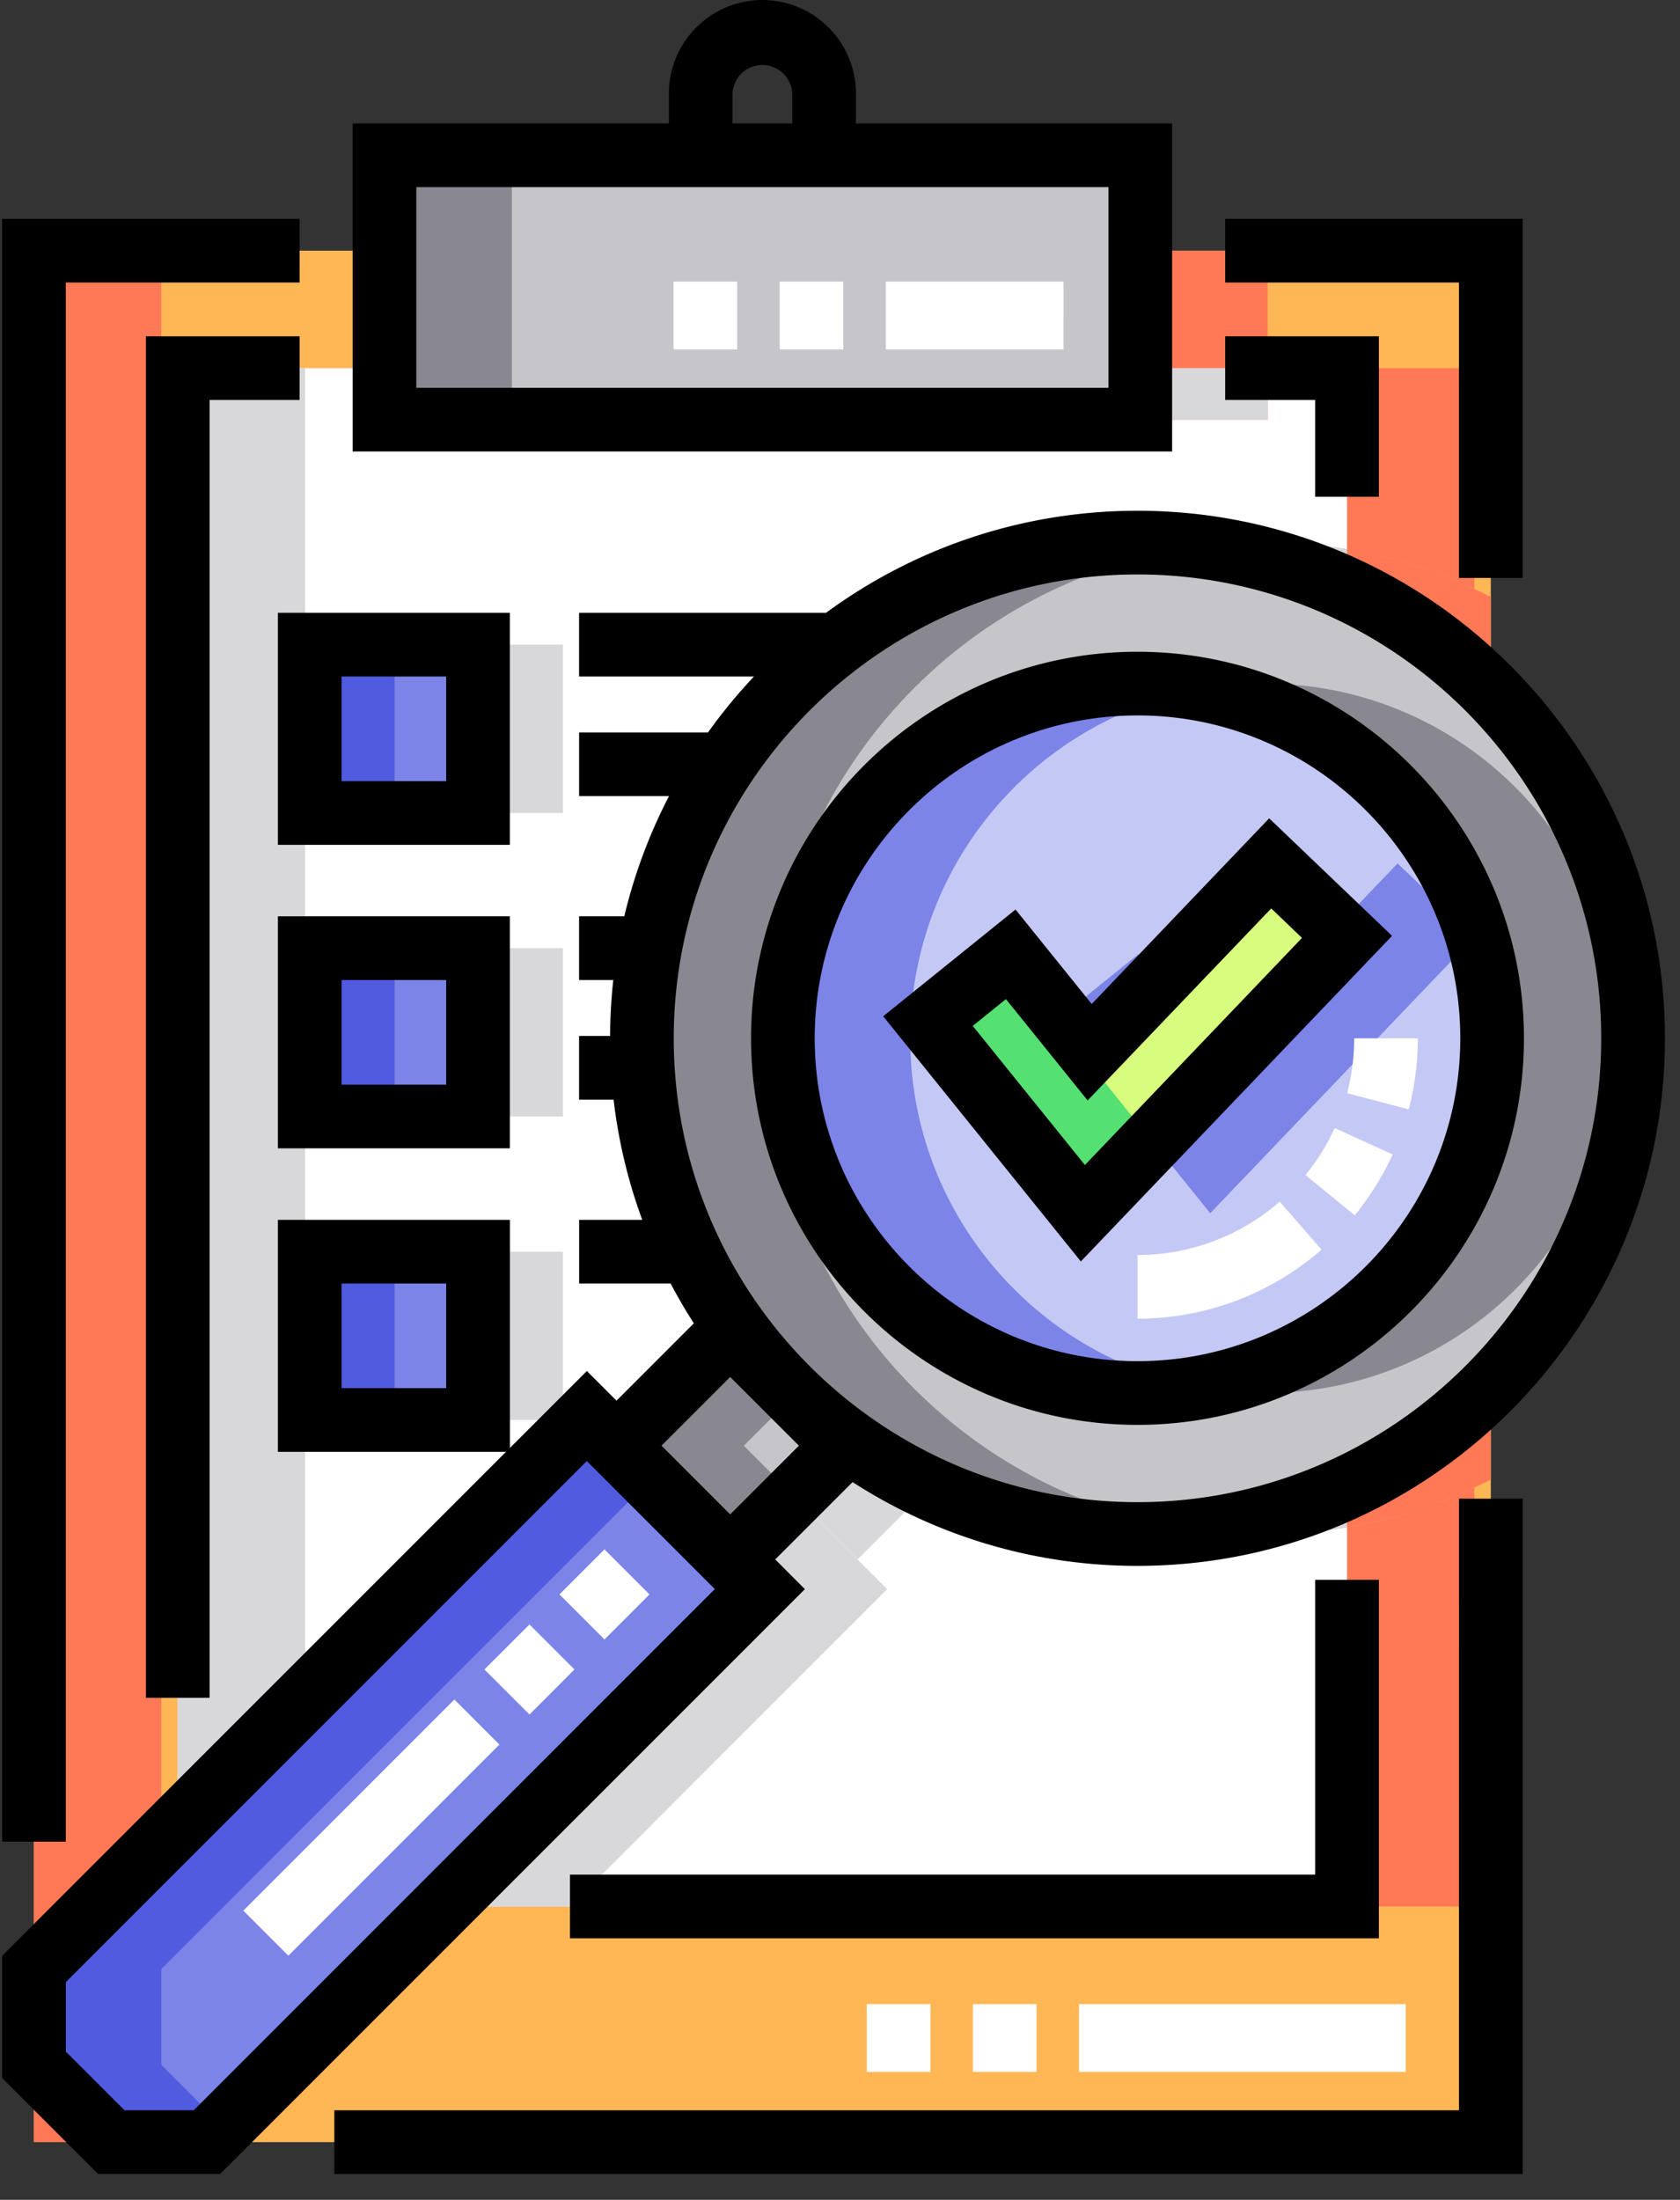 <svg height="72" viewBox="0 0 55 72" width="55" xmlns="http://www.w3.org/2000/svg"><rect x="0" y="0" width="55" height="72" fill="#333333" stroke="none"/><g fill="none" fill-rule="evenodd"><path d="M37.24 50.209c-8.961 0-16.225-7.264-16.225-16.225 0-8.96 7.264-16.224 16.224-16.224 4.53 0 8.625 1.856 11.567 4.849V8.205H37.331v5.529H12.587v-5.53H1.112v61.908h47.694V45.359a16.173 16.173 0 0 1-11.567 4.85z" fill="#ffb655"/><path d="M41.408 17.76c2.452 0 4.776.544 6.86 1.518v-7.23H41.5v1.686H16.756v-1.685H9.99v47.69l13.39-13.392 5.666 5.665L18.659 62.4h29.61V48.69a16.16 16.16 0 0 1-6.86 1.52c-8.961 0-16.225-7.264-16.225-16.225 0-8.96 7.264-16.225 16.224-16.225z" fill="#ff7956"/><path d="M37.24 17.76c2.451 0 4.775.544 6.86 1.518v-7.23h-6.77v1.686H12.588v-1.685H5.82v47.69l13.392-13.392 5.666 5.665L14.49 62.4H44.1V48.69a16.16 16.16 0 0 1-6.86 1.52c-8.961 0-16.225-7.264-16.225-16.225 0-8.96 7.264-16.225 16.224-16.225z" fill="#fff"/><path d="M12.92 31.034h5.509v5.509h-5.51zm0-9.934h5.509v5.509h-5.51zm0 19.868h5.509v5.51h-5.51zm15.155 2.626l3.723 3.723-3.723 3.723-3.723-3.723z" fill="#d8d7da"/><path d="M12.587 5.083h24.744v8.65H12.587z" fill="#c6c5ca"/><path d="M10.14 31.034h5.51v5.509h-5.51zm0-9.934h5.51v5.509h-5.51zm0 19.868h5.51v5.51h-5.51z" fill="#7c84e8"/><path d="M53.464 33.984c0 8.96-7.264 16.225-16.225 16.225-8.96 0-16.224-7.264-16.224-16.225 0-8.96 7.264-16.224 16.224-16.224s16.225 7.264 16.225 16.224z" fill="#c6c5ca"/><path d="M53.018 33.984c0 6.412-5.198 11.61-11.61 11.61-6.411 0-11.609-5.198-11.609-11.61 0-6.412 5.198-11.61 11.61-11.61 6.411 0 11.609 5.198 11.609 11.61z" fill="#898890"/><path d="M48.849 33.984c0 6.412-5.198 11.61-11.61 11.61-6.412 0-11.609-5.198-11.609-11.61 0-6.412 5.197-11.61 11.61-11.61 6.41 0 11.609 5.198 11.609 11.61z" fill="#c4c8f5"/><path d="M39.62 39.709l-5.07-6.289 2.71-2.185 2.584 3.204 5.91-6.18 2.515 2.405z" fill="#7c84e8"/><path d="M23.905 43.594l3.723 3.723-3.723 3.723-3.723-3.723z" fill="#c6c5ca"/><path d="M3.642 70.112l-2.53-2.53v-3.136l18.1-18.1 5.665 5.666-18.1 18.1z" fill="#7c84e8"/><path d="M35.452 39.709L30.38 33.42l2.709-2.185 2.585 3.204 5.91-6.18 2.515 2.405z" fill="#d7fc7e"/><path d="M48.806 45.36a16.18 16.18 0 0 1-9.482 4.716c.682.088 1.378.133 2.084.133 2.666 0 5.18-.644 7.398-1.783zm0-22.751V19.54a16.15 16.15 0 0 0-7.398-1.782c-.706 0-1.402.045-2.084.133a16.18 16.18 0 0 1 9.482 4.717zM37.33 8.205h4.17v5.529h-4.17zm-36.218 0H5.28v61.907H1.11z" fill="#ff7956"/><path d="M44.1 48.69a16.11 16.11 0 0 1-4.777 1.386 16.322 16.322 0 0 0 4.776-.09zm-6.77-36.641h4.17v1.685h-4.17zm4.078 5.711c-.706 0-1.402.045-2.085.132 1.687.217 3.292.693 4.776 1.386v-1.296a16.34 16.34 0 0 0-2.69-.223zm-31.42-5.711h-4.17v47.69l4.17-4.17zM23.38 46.347l-2.084 2.084 3.58 3.581L14.49 62.4h4.17l10.386-10.387z" fill="#d8d7da"/><path d="M12.587 5.083h4.17v8.65h-4.17z" fill="#898890"/><path d="M10.14 31.034h2.78v5.509h-2.78zm0-9.934h2.78v5.509h-2.78zm0 19.868h2.78v5.51h-2.78z" fill="#515be0"/><path d="M25.184 33.984c0-8.254 6.164-15.069 14.14-16.092a16.405 16.405 0 0 0-2.085-.132c-8.96 0-16.224 7.264-16.224 16.224S28.279 50.21 37.239 50.21c.706 0 1.402-.045 2.085-.133-7.976-1.023-14.14-7.838-14.14-16.092z" fill="#898890"/><path d="M29.8 33.984c0-5.7 4.107-10.44 9.524-11.423a11.667 11.667 0 0 0-2.085-.186c-6.412 0-11.609 5.197-11.609 11.61 0 6.41 5.197 11.609 11.61 11.609.71 0 1.408-.064 2.084-.187-5.417-.983-9.525-5.723-9.525-11.423z" fill="#7c84e8"/><path d="M24.352 47.318l1.638-1.638-2.085-2.085-3.723 3.723 3.723 3.723 2.085-2.085z" fill="#898890"/><path d="M5.281 67.582v-3.136l16.015-16.015-2.085-2.084-18.1 18.1v3.135l2.53 2.53h3.136l.517-.517z" fill="#515be0"/><path d="M34.549 33.42l.183-.147-1.643-2.037-2.71 2.185 5.073 6.288 2.26-2.365z" fill="#55e072"/><g fill="#000"><g fill-rule="nonzero"><path d="M38.373 4.04H28.022v-.978A3.066 3.066 0 0 0 24.959 0a3.066 3.066 0 0 0-3.062 3.062v.979H11.545v10.735h26.828zm-14.392-.978a.979.979 0 0 1 1.956 0v.979h-1.956zm12.308 9.63h-22.66V6.125h22.66zM16.691 29.991H9.098v7.594h7.593zm-2.084 5.51h-3.425v-3.425h3.425zm2.084-15.444H9.098v7.594h7.593zm-2.084 5.51h-3.425v-3.425h3.425zM37.24 46.636c6.975 0 12.651-5.676 12.651-12.652 0-6.976-5.676-12.652-12.652-12.652-6.976 0-12.651 5.676-12.651 12.652 0 6.976 5.675 12.652 12.651 12.652zm0-23.22c5.826 0 10.567 4.741 10.567 10.568s-4.74 10.567-10.568 10.567c-5.826 0-10.567-4.74-10.567-10.567s4.74-10.567 10.567-10.567z"/><path d="M25.38 51.04l2.532-2.531a17.166 17.166 0 0 0 9.327 2.742c9.521 0 17.268-7.746 17.268-17.267 0-9.521-7.747-17.267-17.268-17.267-3.81 0-7.337 1.241-10.196 3.34h-8.085v2.085h5.726a17.457 17.457 0 0 0-1.505 1.83h-4.22v2.085h2.943a17.164 17.164 0 0 0-1.464 3.934h-1.48v2.085h1.12a17.293 17.293 0 0 0-.105 1.831h-1.015v2.085h1.13a17.13 17.13 0 0 0 .938 3.934H18.96v2.084h2.995c.235.446.489.88.76 1.302l-2.532 2.532-.97-.971-2.52 2.52v-7.467H9.098v7.593h7.467L.069 64.015v3.998l3.14 3.14h4l19.141-19.14zm-10.773-5.605h-3.425V42.01h3.425zm37.814-11.45c0 8.37-6.81 15.181-15.182 15.181-8.371 0-15.182-6.81-15.182-15.182 0-8.371 6.81-15.182 15.182-15.182s15.182 6.81 15.182 15.182zM23.905 45.068l2.25 2.249-2.25 2.249-2.249-2.25zm-17.56 24h-2.27l-1.92-1.92v-2.271L19.211 47.82l4.191 4.191z"/><path d="M35.385 41.287L45.573 30.63l-4.023-3.846-5.81 6.077-2.494-3.092-4.332 3.494zm.222-5.27l6.01-6.284 1.008.965-7.107 7.433-3.673-4.553 1.087-.877z"/></g><path d="M18.66 61.356v2.085h26.482V51.708h-2.085v9.648zM9.808 11.007h-5.03v44.562h2.084V13.091h2.946zm33.249 5.253h2.085v-5.253H40.11v2.084h2.947z"/><path d="M47.764 69.07H10.946v2.084H49.85V49.053h-2.085zM2.154 9.247h7.654V7.163H.069v53.114h2.085zm45.61 9.668h2.085V7.163H40.11v2.084h7.654z"/></g><path d="M34.817 11.436H29V9.217h5.818zm-7.208 0h-2.084V9.217h2.084zm-3.474 0H22.05V9.217h2.085zm21.886 56.378H35.325v-2.219h10.696zm-12.086 0h-2.084v-2.219h2.084zm-3.474 0h-2.085v-2.219h2.085zM9.44 64.01l-1.474-1.475 6.91-6.91 1.474 1.474zm7.894-7.894l-1.475-1.474 1.475-1.474 1.473 1.474zm2.456-2.457l-1.474-1.474 1.474-1.474 1.474 1.474zm17.45-10.498v-2.084c1.71 0 3.364-.62 4.655-1.747l1.37 1.57a9.167 9.167 0 0 1-6.026 2.261zm7.113-3.384l-1.615-1.318a7.12 7.12 0 0 0 .958-1.539l1.896.866a9.228 9.228 0 0 1-1.239 1.99zm1.765-3.468l-2.016-.528a7.09 7.09 0 0 0 .23-1.797h2.085c0 .787-.1 1.57-.299 2.325z" fill="#fff" fill-rule="nonzero"/></g></svg>